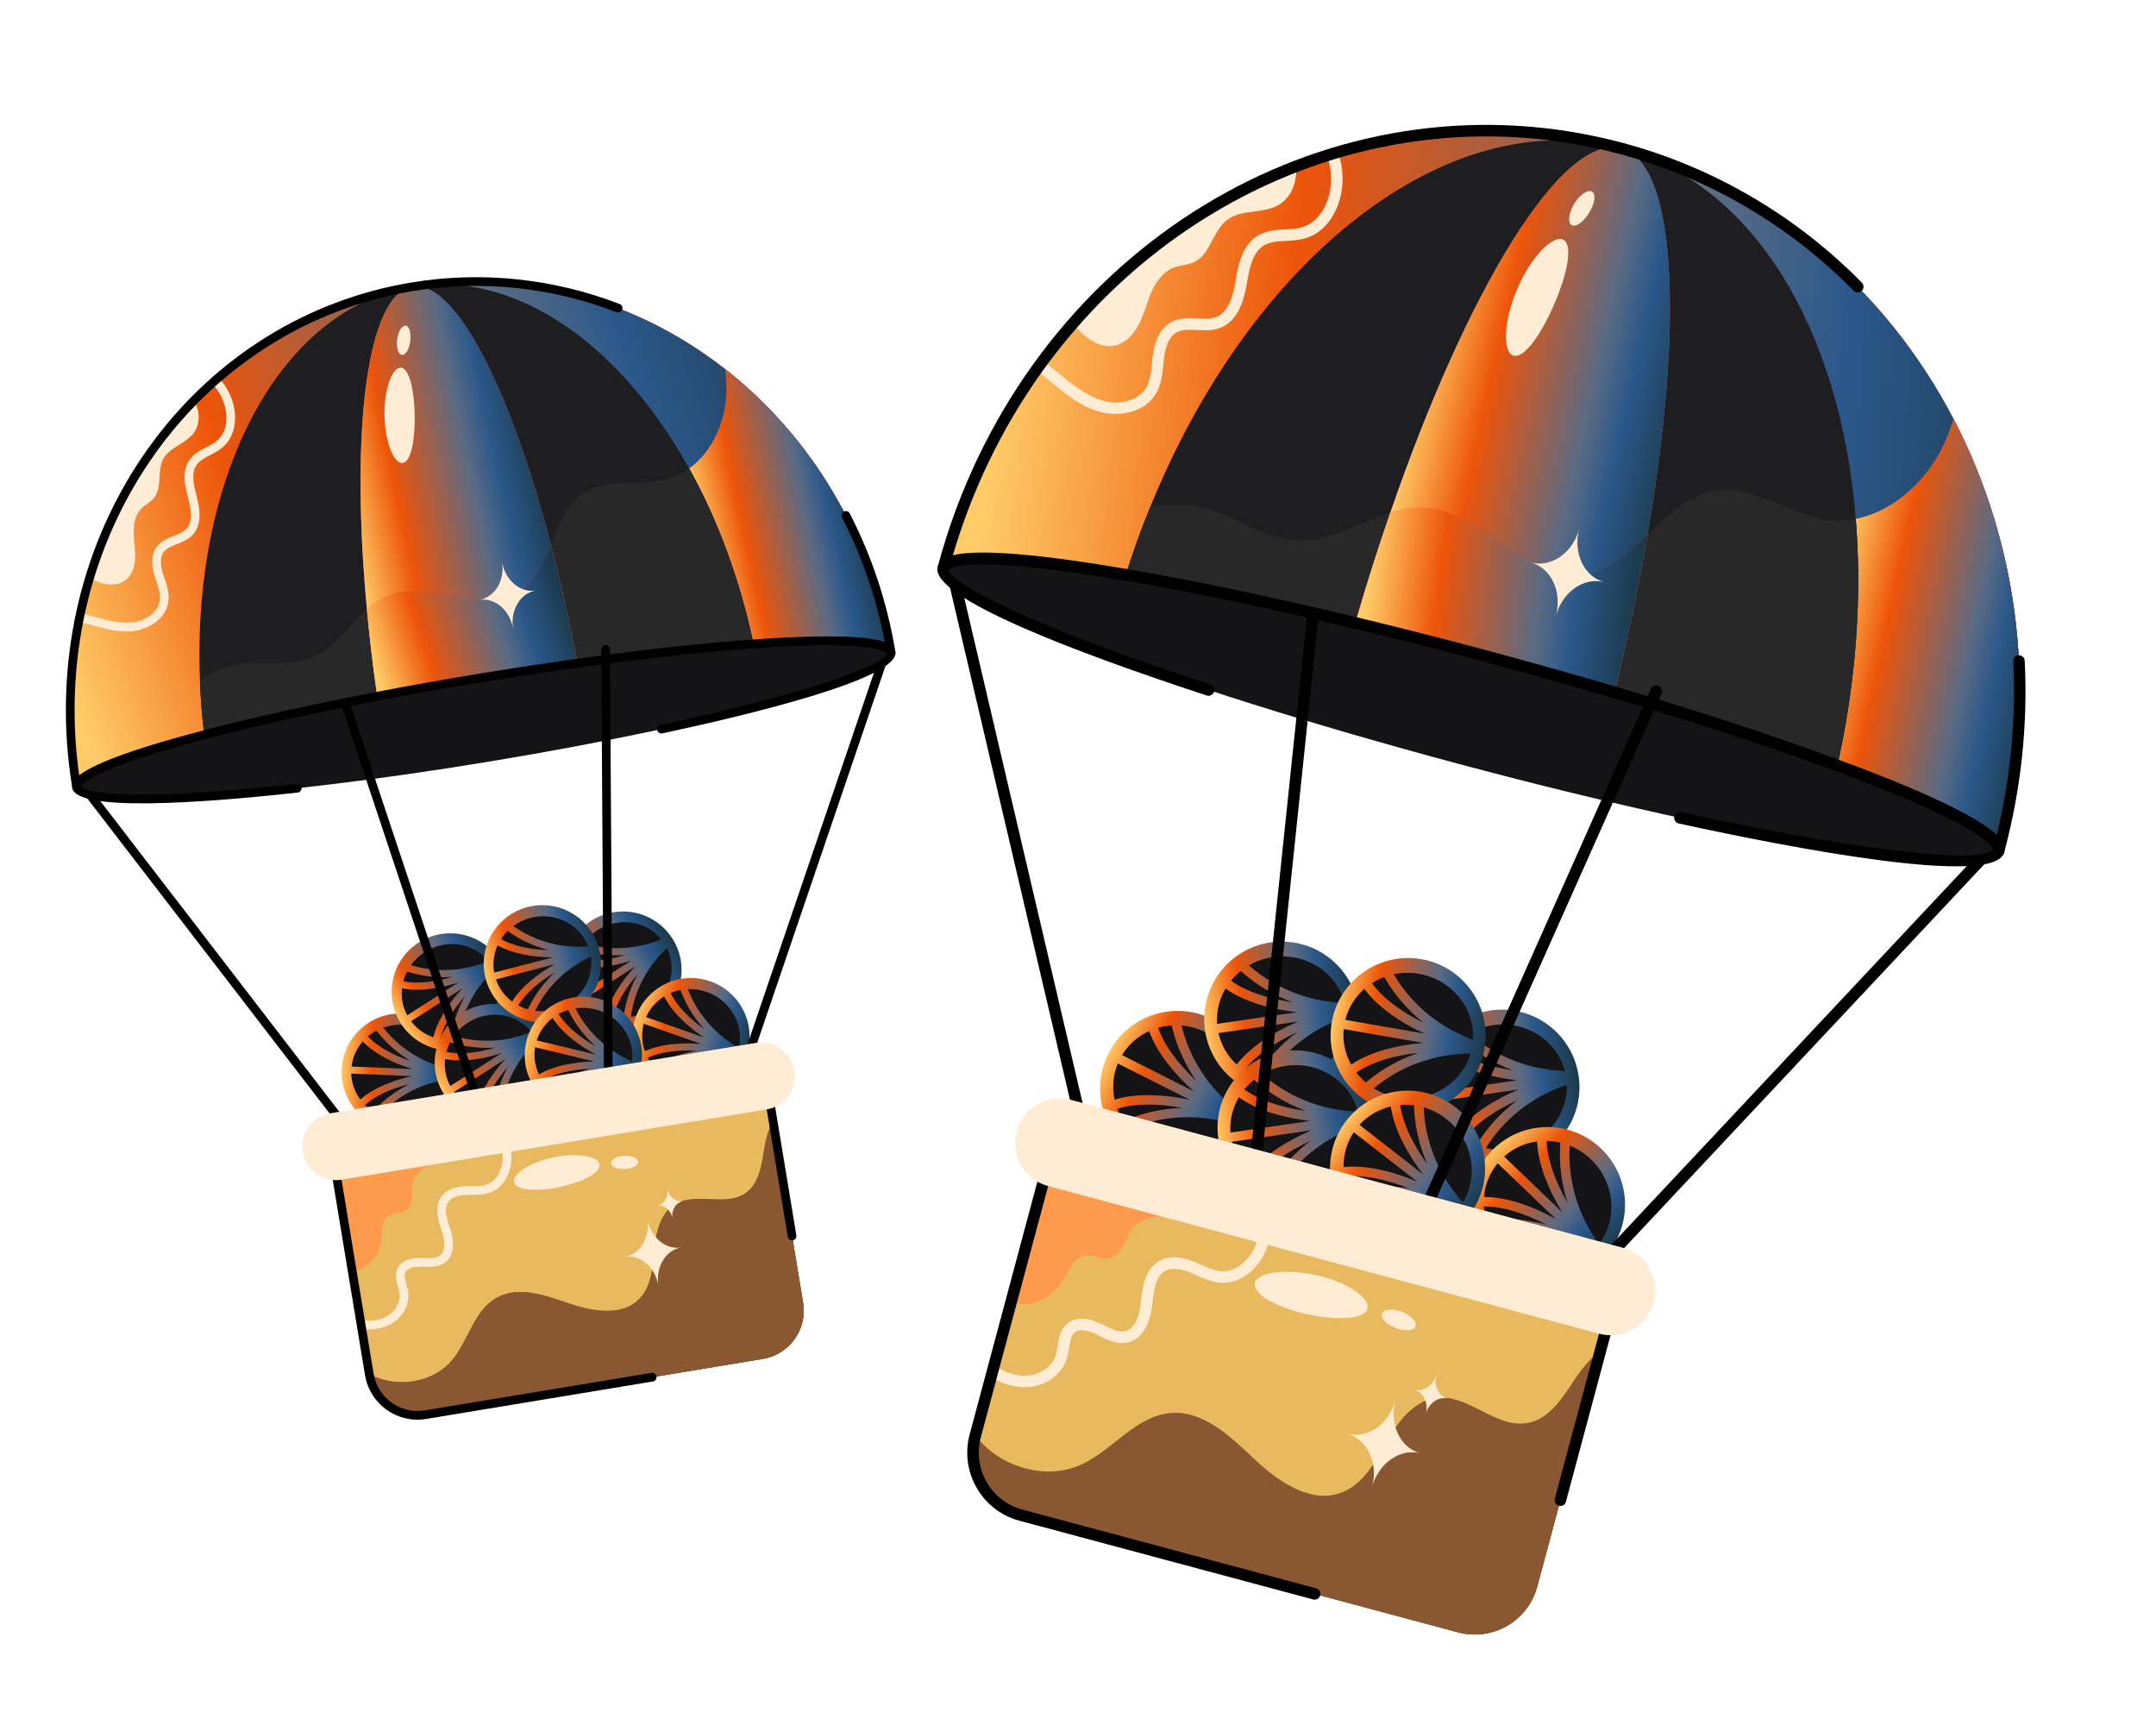 <svg width="175" height="140" viewBox="0 0 175 140" fill="none" xmlns="http://www.w3.org/2000/svg">
<g clip-path="url(#clip0_4246_1679)">
<path d="M101.204 91.168C102.768 88.065 101.522 84.281 98.417 82.717C95.314 81.153 91.53 82.399 89.966 85.503C88.402 88.606 89.648 92.39 92.752 93.955C95.856 95.519 99.64 94.273 101.204 91.168Z" fill="url(#paint0_linear_4246_1679)"/>
<path d="M95.985 89.917C93.956 89.541 92.113 89.553 90.752 89.972L90.693 89.991C90.823 90.337 90.99 90.672 91.193 90.987L91.291 90.945C91.691 90.775 92.104 90.624 92.519 90.494C93.634 90.148 94.809 89.954 95.987 89.916L95.985 89.917Z" fill="#141416"/>
<path d="M90.731 86.313C90.338 87.266 90.266 88.287 90.473 89.251L90.511 89.239C91.351 88.983 92.339 88.862 93.447 88.88C94.418 88.897 95.477 89.026 96.572 89.257L90.731 86.313Z" fill="#141416"/>
<path d="M96.235 84.353C97.049 86.681 98.531 88.696 100.523 90.181C101.402 87.782 100.3 85.014 97.881 83.794C97.243 83.472 96.572 83.289 95.903 83.232C95.996 83.609 96.109 83.986 96.235 84.353Z" fill="#141416"/>
<path d="M94.028 83.474C94.501 84.818 95.586 86.306 97.095 87.715C96.426 86.745 95.883 85.686 95.498 84.583C95.355 84.173 95.231 83.753 95.129 83.329L95.105 83.224C94.729 83.248 94.362 83.314 94.007 83.414L94.027 83.474L94.028 83.474Z" fill="#141416"/>
<path d="M92.772 91.226C92.401 91.341 92.032 91.476 91.673 91.626C92.116 92.129 92.663 92.56 93.301 92.881C95.72 94.101 98.601 93.341 100.009 91.207C97.63 90.488 95.126 90.495 92.772 91.225L92.772 91.226Z" fill="#141416"/>
<path d="M94.752 86.29C94.078 85.411 93.588 84.546 93.294 83.718L93.281 83.68C92.383 84.086 91.607 84.751 91.074 85.634L96.913 88.578C96.076 87.835 95.343 87.061 94.751 86.288L94.752 86.29Z" fill="#141416"/>
<path d="M110.264 81.808C109.764 78.369 106.571 75.986 103.132 76.486C99.694 76.986 97.311 80.179 97.81 83.618C98.31 87.056 101.503 89.439 104.942 88.94C108.381 88.44 110.764 85.247 110.264 81.808Z" fill="url(#paint1_linear_4246_1679)"/>
<path d="M105.273 83.78C103.395 84.636 101.893 85.705 101.021 86.828L100.982 86.879C101.288 87.087 101.617 87.266 101.963 87.407L102.021 87.316C102.25 86.948 102.502 86.588 102.767 86.243C103.482 85.32 104.331 84.487 105.275 83.781L105.273 83.78Z" fill="#141416"/>
<path d="M98.903 83.845C99.13 84.852 99.656 85.729 100.377 86.399L100.401 86.368C100.943 85.676 101.682 85.01 102.6 84.389C103.404 83.846 104.345 83.342 105.376 82.904L98.903 83.845Z" fill="#141416"/>
<path d="M102.286 79.08C104.287 80.519 106.66 81.319 109.144 81.392C108.487 78.922 105.996 77.289 103.315 77.678C102.606 77.78 101.951 78.016 101.372 78.352C101.665 78.607 101.974 78.854 102.288 79.08L102.286 79.08Z" fill="#141416"/>
<path d="M99.974 79.628C101.131 80.457 102.875 81.054 104.919 81.339C103.814 80.929 102.762 80.374 101.815 79.692C101.463 79.439 101.119 79.165 100.794 78.877L100.713 78.805C100.42 79.04 100.156 79.304 99.923 79.591L99.974 79.628Z" fill="#141416"/>
<path d="M103.395 86.696C103.158 87.003 102.931 87.326 102.724 87.654C103.376 87.811 104.071 87.849 104.778 87.747C107.46 87.358 109.382 85.082 109.309 82.525C106.949 83.302 104.903 84.745 103.394 86.695L103.395 86.696Z" fill="#141416"/>
<path d="M102.183 81.519C101.126 81.186 100.228 80.758 99.512 80.249L99.479 80.226C98.977 81.074 98.722 82.064 98.793 83.094L105.265 82.153C104.153 82.025 103.109 81.811 102.18 81.518L102.183 81.519Z" fill="#141416"/>
<path d="M111.346 90.633C110.847 87.195 107.654 84.811 104.215 85.311C100.776 85.811 98.393 89.004 98.893 92.443C99.393 95.882 102.585 98.265 106.024 97.765C109.463 97.265 111.846 94.072 111.346 90.633Z" fill="url(#paint2_linear_4246_1679)"/>
<path d="M106.356 92.606C104.477 93.461 102.976 94.53 102.103 95.654L102.064 95.704C102.371 95.913 102.699 96.091 103.046 96.233L103.103 96.142C103.333 95.774 103.584 95.413 103.85 95.069C104.564 94.145 105.414 93.312 106.357 92.606L106.356 92.606Z" fill="#141416"/>
<path d="M99.986 92.668C100.212 93.675 100.738 94.552 101.46 95.222L101.484 95.191C102.025 94.499 102.764 93.833 103.682 93.212C104.487 92.668 105.428 92.165 106.459 91.727L99.986 92.668Z" fill="#141416"/>
<path d="M103.369 87.905C105.37 89.344 107.742 90.144 110.226 90.218C109.57 87.747 107.079 86.115 104.397 86.504C103.689 86.606 103.034 86.841 102.455 87.178C102.747 87.433 103.056 87.68 103.37 87.906L103.369 87.905Z" fill="#141416"/>
<path d="M101.054 88.452C102.211 89.281 103.955 89.878 106 90.163C104.895 89.753 103.842 89.198 102.896 88.516C102.544 88.262 102.2 87.989 101.874 87.7L101.793 87.629C101.501 87.864 101.236 88.128 101.003 88.415L101.054 88.452Z" fill="#141416"/>
<path d="M104.475 95.521C104.239 95.828 104.011 96.151 103.805 96.478C104.456 96.636 105.152 96.674 105.859 96.571C108.54 96.182 110.462 93.906 110.39 91.35C108.029 92.127 105.984 93.57 104.474 95.519L104.475 95.521Z" fill="#141416"/>
<path d="M103.264 90.343C102.207 90.01 101.309 89.582 100.593 89.073L100.56 89.05C100.058 89.898 99.803 90.889 99.874 91.918L106.346 90.977C105.234 90.849 104.19 90.635 103.261 90.343L103.264 90.343Z" fill="#141416"/>
<path d="M128.136 87.331C127.636 83.892 124.443 81.509 121.004 82.009C117.565 82.508 115.182 85.701 115.682 89.14C116.182 92.579 119.375 94.962 122.814 94.462C126.253 93.962 128.636 90.77 128.136 87.331Z" fill="url(#paint3_linear_4246_1679)"/>
<path d="M123.145 89.304C121.267 90.159 119.765 91.228 118.892 92.352L118.854 92.403C119.16 92.611 119.489 92.79 119.835 92.931L119.892 92.84C120.122 92.472 120.373 92.112 120.639 91.767C121.353 90.844 122.203 90.011 123.147 89.304L123.145 89.304Z" fill="#141416"/>
<path d="M116.773 89.366C117 90.374 117.526 91.25 118.248 91.92L118.271 91.889C118.813 91.197 119.552 90.531 120.47 89.91C121.275 89.367 122.215 88.863 123.246 88.425L116.773 89.366Z" fill="#141416"/>
<path d="M120.158 84.601C122.159 86.04 124.531 86.84 127.015 86.913C126.359 84.443 123.868 82.81 121.187 83.199C120.478 83.302 119.823 83.537 119.244 83.874C119.537 84.129 119.845 84.375 120.159 84.602L120.158 84.601Z" fill="#141416"/>
<path d="M117.844 85.15C119.001 85.978 120.745 86.575 122.789 86.861C121.684 86.451 120.632 85.895 119.685 85.214C119.333 84.96 118.989 84.687 118.664 84.398L118.583 84.326C118.29 84.562 118.026 84.825 117.793 85.113L117.844 85.15Z" fill="#141416"/>
<path d="M121.265 92.219C121.028 92.526 120.801 92.849 120.594 93.177C121.246 93.334 121.942 93.372 122.648 93.269C125.33 92.881 127.252 90.604 127.179 88.049C124.819 88.825 122.773 90.268 121.264 92.218L121.265 92.219Z" fill="#141416"/>
<path d="M120.053 87.04C118.996 86.707 118.099 86.279 117.382 85.77L117.349 85.747C116.847 86.595 116.593 87.585 116.663 88.615L123.135 87.674C122.023 87.546 120.979 87.332 120.05 87.039L120.053 87.04Z" fill="#141416"/>
<path d="M130.154 102.116C132.557 99.606 132.472 95.623 129.961 93.219C127.45 90.816 123.468 90.901 121.064 93.413C118.661 95.922 118.747 99.906 121.258 102.309C123.767 104.712 127.751 104.627 130.154 102.116Z" fill="url(#paint4_linear_4246_1679)"/>
<path d="M125.528 99.396C123.697 98.441 121.931 97.915 120.508 97.918L120.445 97.918C120.47 98.287 120.53 98.656 120.633 99.018L120.741 99.006C121.173 98.961 121.611 98.936 122.047 98.935C123.215 98.931 124.394 99.087 125.531 99.397L125.528 99.396Z" fill="#141416"/>
<path d="M121.559 94.412C120.905 95.21 120.537 96.164 120.453 97.146L120.492 97.145C121.371 97.146 122.352 97.319 123.405 97.662C124.328 97.962 125.304 98.394 126.284 98.936L121.559 94.412Z" fill="#141416"/>
<path d="M127.397 94.147C127.493 96.611 128.323 98.972 129.793 100.974C131.335 98.937 131.091 95.968 129.134 94.094C128.617 93.599 128.029 93.228 127.408 92.977C127.387 93.365 127.383 93.759 127.398 94.146L127.397 94.147Z" fill="#141416"/>
<path d="M125.542 92.662C125.602 94.085 126.204 95.825 127.236 97.614C126.88 96.49 126.67 95.319 126.625 94.153C126.608 93.72 126.613 93.281 126.64 92.845L126.647 92.737C126.281 92.65 125.91 92.606 125.541 92.599L125.542 92.662Z" fill="#141416"/>
<path d="M122.073 99.706C121.685 99.708 121.291 99.727 120.906 99.766C121.183 100.376 121.579 100.948 122.097 101.442C124.053 103.316 127.03 103.431 129.001 101.802C126.936 100.42 124.541 99.694 122.075 99.704L122.073 99.706Z" fill="#141416"/>
<path d="M125.41 95.566C125.022 94.528 124.806 93.556 124.768 92.679L124.766 92.64C123.789 92.767 122.851 93.175 122.083 93.864L126.806 98.388C126.221 97.433 125.748 96.477 125.408 95.566L125.41 95.566Z" fill="#141416"/>
<path d="M88.077 93.41C87.915 93.367 87.782 93.239 87.741 93.064L76.869 46.659C76.81 46.407 76.967 46.155 77.218 46.096C77.471 46.038 77.722 46.194 77.781 46.445L88.653 92.851C88.712 93.103 88.555 93.354 88.304 93.413C88.226 93.431 88.148 93.429 88.077 93.41Z" fill="black"/>
<path d="M128.675 104.289C128.604 104.27 128.536 104.233 128.477 104.178C128.289 104.001 128.279 103.705 128.456 103.516L161.074 68.764C161.251 68.576 161.544 68.563 161.736 68.743C161.924 68.92 161.934 69.216 161.757 69.405L129.139 104.157C129.016 104.287 128.837 104.332 128.675 104.289Z" fill="black"/>
<path d="M162.216 69.076C161.575 71.469 141.877 68.289 118.233 61.953C94.589 55.618 75.925 48.519 76.567 46.127C76.909 44.847 82.589 45.143 91.381 46.644C96.643 47.539 103.011 48.873 110.013 50.556C113.393 51.365 116.942 52.267 120.569 53.239C124.197 54.211 127.707 55.2 131.053 56.194C137.957 58.237 144.141 60.264 149.144 62.122C157.494 65.213 162.56 67.797 162.217 69.076L162.216 69.076Z" fill="#141416"/>
<path d="M136.236 66.827C135.997 66.763 135.846 66.521 135.901 66.275C135.956 66.023 136.205 65.863 136.457 65.918C154.296 69.805 161.447 69.843 161.764 68.954C161.767 68.939 161.81 67.311 148.979 62.559C143.99 60.708 137.744 58.661 130.918 56.64C124.236 54.656 116.624 52.617 109.902 51.009C102.98 49.345 96.548 47.995 91.301 47.104C77.799 44.8 77.022 46.231 77.018 46.246C76.912 46.822 80.584 49.771 98.245 55.556C98.491 55.636 98.624 55.901 98.544 56.147C98.463 56.392 98.177 56.526 97.954 56.446C87.621 53.062 75.445 48.503 76.114 46.005C76.285 45.367 76.739 43.671 91.459 46.183C96.725 47.077 103.179 48.433 110.12 50.101C116.858 51.714 124.486 53.756 131.183 55.745C138.03 57.771 144.295 59.825 149.305 61.682C163.292 66.863 162.838 68.559 162.667 69.197C161.92 71.984 145.8 68.912 136.257 66.833C136.25 66.831 136.243 66.829 136.236 66.827Z" fill="black"/>
<path d="M101.562 97.024C101.343 96.965 101.195 96.755 101.218 96.523L106.235 48.608C106.262 48.351 106.491 48.164 106.749 48.193C106.999 48.216 107.191 48.449 107.164 48.707L102.149 96.622C102.122 96.879 101.891 97.065 101.635 97.037C101.61 97.035 101.585 97.03 101.562 97.024Z" fill="black"/>
<path d="M162.223 69.071C162.565 67.795 157.497 65.209 149.143 62.118C144.14 60.26 137.956 58.228 131.051 56.185C127.701 55.196 124.194 54.205 120.568 53.234C116.943 52.262 113.399 51.364 110.014 50.548C103.013 48.866 96.642 47.533 91.38 46.641C82.588 45.137 76.907 44.841 76.564 46.119C76.987 44.541 77.474 43.017 78.031 41.514C80.18 35.761 83.283 30.64 87.12 26.295C92.124 20.584 98.346 16.209 105.19 13.561C113.433 10.358 122.602 9.638 131.604 12.05C143.617 15.269 153.075 23.446 158.573 34.011C163.906 44.235 165.538 56.696 162.223 69.07L162.223 69.071Z" fill="#FE515E"/>
<path d="M162.223 69.071C162.565 67.795 157.497 65.209 149.143 62.118C144.14 60.26 137.956 58.228 131.051 56.185C127.701 55.196 124.194 54.205 120.568 53.234C116.943 52.262 113.399 51.364 110.014 50.548C103.013 48.866 96.642 47.533 91.38 46.641C82.588 45.137 76.907 44.841 76.564 46.119C76.987 44.541 77.474 43.017 78.031 41.514C80.18 35.761 83.283 30.64 87.12 26.295C92.124 20.584 98.346 16.209 105.19 13.561C113.433 10.358 122.602 9.638 131.604 12.05C143.617 15.269 153.075 23.446 158.573 34.011C163.906 44.235 165.538 56.696 162.223 69.07L162.223 69.071Z" fill="url(#paint5_linear_4246_1679)"/>
<path d="M103.677 16.695C102.404 17.348 100.73 16.99 99.598 17.849C98.43 18.737 98.259 20.628 96.953 21.261C96.419 21.517 95.814 21.511 95.265 21.725C94.403 22.05 93.82 22.875 93.448 23.731C93.08 24.576 92.874 25.489 92.446 26.316C92.033 27.135 91.324 27.901 90.418 28.058C89.401 28.237 88.409 27.649 87.678 26.91C87.485 26.716 87.295 26.51 87.12 26.295C92.124 20.584 98.346 16.208 105.19 13.561C105.324 14.798 104.779 16.11 103.679 16.695L103.677 16.695Z" fill="#FFECD4"/>
<path d="M89.314 33.439C87.768 33.025 86.513 31.993 85.404 31.082C85.148 30.864 84.892 30.655 84.636 30.444L84.112 30.012C83.914 29.846 83.887 29.551 84.053 29.352C84.219 29.153 84.515 29.129 84.712 29.293L85.231 29.721C85.491 29.934 85.751 30.148 86.006 30.364C87.044 31.217 88.205 32.152 89.601 32.546C90.766 32.858 92.356 32.594 93.012 31.489C93.362 30.908 93.431 30.194 93.502 29.438L93.554 28.93C93.732 27.55 94.233 26.619 95.043 26.162C95.735 25.776 96.482 25.814 97.207 25.848C97.766 25.876 98.294 25.902 98.736 25.727C99.762 25.308 100.111 23.881 100.285 22.843C100.491 21.607 100.771 19.914 102.117 19.114C102.814 18.698 103.589 18.656 104.337 18.615C104.817 18.59 105.271 18.564 105.685 18.444C107.325 17.96 108.11 16.006 108.037 14.326C108.022 13.775 107.922 13.238 107.736 12.676C107.706 12.588 107.704 12.495 107.728 12.406C107.795 12.157 108.053 12.003 108.302 12.07C108.487 12.12 108.619 12.27 108.645 12.446C108.847 13.073 108.954 13.677 108.972 14.292C109.06 16.329 108.051 18.722 105.948 19.342C105.429 19.492 104.9 19.522 104.388 19.549C103.723 19.585 103.095 19.62 102.596 19.917C101.699 20.451 101.428 21.678 101.207 22.997C100.997 24.255 100.547 25.997 99.086 26.594C98.452 26.846 97.796 26.814 97.161 26.783C96.542 26.751 95.958 26.723 95.502 26.977C94.965 27.281 94.621 27.976 94.483 29.042L94.433 29.527C94.354 30.354 94.272 31.208 93.813 31.968C92.905 33.497 90.864 33.834 89.316 33.438L89.314 33.439Z" fill="#FFECD4"/>
<path d="M162.223 69.072C162.565 67.795 157.498 65.21 149.143 62.118C150.685 55.158 151.139 48.357 150.629 42.112C153.723 41.507 156.439 38.981 157.796 36.038C158.105 35.371 158.36 34.704 158.572 34.013C163.904 44.237 165.537 56.697 162.221 69.071L162.223 69.072Z" fill="#F83B4D"/>
<path d="M162.223 69.072C162.565 67.795 157.498 65.21 149.143 62.118C150.685 55.158 151.139 48.357 150.629 42.112C153.723 41.507 156.439 38.981 157.796 36.038C158.105 35.371 158.36 34.704 158.572 34.013C163.904 44.237 165.537 56.697 162.221 69.071L162.223 69.072Z" fill="url(#paint6_linear_4246_1679)"/>
<path d="M149.142 62.118C144.139 60.261 137.955 58.229 131.051 56.185C127.7 55.197 124.194 54.206 120.568 53.234C116.942 52.263 113.398 51.365 110.014 50.548C103.013 48.866 96.641 47.534 91.379 46.641C91.977 44.747 92.64 42.898 93.376 41.119C101.579 20.911 117.54 8.282 131.603 12.051C142.46 14.96 149.401 26.892 150.63 42.112C151.138 48.357 150.686 55.158 149.144 62.119L149.142 62.118Z" fill="#1E1E20"/>
<path d="M149.143 62.118C144.14 60.261 137.956 58.229 131.052 56.185C132.144 51.725 133.039 47.42 133.739 43.358C135.429 41.771 137.095 40.136 139.297 39.824C142.425 39.383 145.233 41.814 148.371 42.203C149.131 42.304 149.892 42.263 150.629 42.112C151.137 48.357 150.685 55.158 149.143 62.118Z" fill="#282828"/>
<path d="M112.843 41.622C111.86 44.471 110.908 47.444 110.013 50.548C103.012 48.866 96.64 47.534 91.378 46.641C91.976 44.747 92.639 42.897 93.375 41.119C94.788 40.904 96.218 40.873 97.613 41.208C100.244 41.849 102.543 43.73 105.233 43.857C107.885 43.987 110.313 42.39 112.845 41.622L112.843 41.622Z" fill="#282828"/>
<path d="M131.051 56.187C127.7 55.198 124.194 54.207 120.568 53.236C116.943 52.264 113.399 51.366 110.014 50.55C110.91 47.445 111.863 44.471 112.845 41.623C119.163 23.297 126.831 10.772 131.604 12.051C136.062 13.245 136.686 26.146 133.74 43.359C133.04 47.42 132.143 51.727 131.053 56.187L131.051 56.187Z" fill="#FE515E"/>
<path d="M131.051 56.187C127.7 55.198 124.194 54.207 120.568 53.236C116.943 52.264 113.399 51.366 110.014 50.55C110.91 47.445 111.863 44.471 112.845 41.623C119.163 23.297 126.831 10.772 131.604 12.051C136.062 13.245 136.686 26.146 133.74 43.359C133.04 47.42 132.143 51.727 131.053 56.187L131.051 56.187Z" fill="url(#paint7_linear_4246_1679)"/>
<path d="M131.051 56.187C127.701 55.198 124.194 54.207 120.568 53.236C116.943 52.264 113.399 51.366 110.014 50.55C110.911 47.444 111.863 44.471 112.845 41.623C113.776 41.331 114.727 41.159 115.69 41.223C120.403 41.518 123.811 47.209 128.5 46.58C130.577 46.298 132.166 44.851 133.74 43.361C133.039 47.421 132.143 51.728 131.053 56.188L131.051 56.187Z" fill="#F83B4D"/>
<path d="M131.051 56.187C127.701 55.198 124.194 54.207 120.568 53.236C116.943 52.264 113.399 51.366 110.014 50.55C110.911 47.444 111.863 44.471 112.845 41.623C113.776 41.331 114.727 41.159 115.69 41.223C120.403 41.518 123.811 47.209 128.5 46.58C130.577 46.298 132.166 44.851 133.74 43.361C133.039 47.421 132.143 51.728 131.053 56.188L131.051 56.187Z" fill="url(#paint8_linear_4246_1679)"/>
<path d="M162.102 69.524C161.853 69.457 161.704 69.2 161.771 68.951C161.775 68.935 161.817 67.306 148.982 62.558C143.97 60.698 137.725 58.65 130.921 56.635C123.918 54.569 116.951 52.704 109.905 51.004C103.007 49.346 96.573 47.997 91.302 47.103C77.8 44.794 77.021 46.225 77.017 46.241C76.95 46.49 76.693 46.639 76.444 46.572C76.195 46.505 76.046 46.248 76.113 45.999L76.115 45.99C76.542 44.398 77.025 42.881 77.593 41.352C86.147 18.414 109.419 5.622 131.725 11.599C139.052 13.562 145.76 17.486 151.125 22.942C151.306 23.126 151.304 23.422 151.12 23.604C150.936 23.784 150.639 23.783 150.458 23.599C145.209 18.259 138.648 14.423 131.483 12.503C109.646 6.651 86.853 19.195 78.469 41.679C78.052 42.801 77.681 43.917 77.347 45.063C78.927 44.677 82.622 44.669 91.458 46.181C96.75 47.08 103.203 48.433 110.124 50.095C117.187 51.801 124.166 53.671 131.184 55.739C138.009 57.759 144.275 59.815 149.306 61.681C157.703 64.787 160.898 66.641 162.073 67.765C163.198 63.12 163.648 58.385 163.409 53.674C163.397 53.416 163.595 53.196 163.853 53.184C164.109 53.172 164.331 53.37 164.343 53.628C164.607 58.835 164.047 64.071 162.676 69.187L162.674 69.196C162.607 69.445 162.35 69.594 162.101 69.527L162.102 69.524Z" fill="black"/>
<path d="M130.221 47.247C129.397 47.027 128.541 47.222 127.836 47.72C127.121 48.218 126.551 49.005 126.29 49.978C126.812 48.032 125.907 46.092 124.262 45.651C125.085 45.871 125.932 45.673 126.644 45.188C127.35 44.688 127.92 43.901 128.181 42.927C127.92 43.901 128.02 44.868 128.39 45.656C128.755 46.43 129.399 47.027 130.222 47.248L130.221 47.247Z" fill="#FFECD4"/>
<path d="M126.901 19.461C127.688 19.906 127.227 22.198 126.146 24.712C125.054 27.219 123.698 29.124 122.835 28.855C121.985 28.593 121.997 26.107 123.165 23.421C124.324 20.731 126.127 19.021 126.901 19.461Z" fill="#FFECD4"/>
<path d="M129.237 15.562C129.566 15.78 129.44 16.538 128.989 17.275C128.536 18.011 127.911 18.46 127.572 18.267C127.232 18.072 127.316 17.289 127.783 16.532C128.247 15.772 128.914 15.348 129.236 15.562L129.237 15.562Z" fill="#FFECD4"/>
<path d="M120.494 85.127C121.091 81.704 118.802 78.443 115.378 77.846C111.953 77.249 108.694 79.538 108.097 82.963C107.5 86.386 109.789 89.646 113.213 90.244C116.636 90.841 119.897 88.552 120.494 85.127Z" fill="url(#paint9_linear_4246_1679)"/>
<path d="M115.138 85.444C113.085 85.672 111.325 86.219 110.146 87.013L110.094 87.049C110.32 87.343 110.577 87.615 110.861 87.858L110.944 87.789C111.278 87.51 111.628 87.246 111.989 87.003C112.956 86.348 114.023 85.822 115.139 85.445L115.138 85.444Z" fill="#141416"/>
<path d="M109.066 83.517C108.967 84.545 109.192 85.54 109.67 86.403L109.703 86.38C110.433 85.892 111.343 85.489 112.409 85.187C113.344 84.922 114.394 84.737 115.51 84.642L109.066 83.517Z" fill="#141416"/>
<path d="M113.768 80.046C115.221 82.038 117.224 83.539 119.561 84.382C119.708 81.83 117.851 79.502 115.182 79.035C114.478 78.912 113.782 78.932 113.125 79.07C113.323 79.404 113.539 79.734 113.768 80.046Z" fill="#141416"/>
<path d="M111.399 79.846C112.24 80.994 113.711 82.105 115.563 83.015C114.641 82.281 113.815 81.425 113.127 80.482C112.871 80.132 112.631 79.765 112.412 79.388L112.357 79.295C112.006 79.427 111.672 79.596 111.361 79.795L111.397 79.845L111.399 79.846Z" fill="#141416"/>
<path d="M112.443 87.627C112.122 87.844 111.806 88.081 111.507 88.327C112.076 88.68 112.725 88.933 113.43 89.056C116.099 89.523 118.634 87.96 119.363 85.509C116.877 85.511 114.483 86.243 112.442 87.625L112.443 87.627Z" fill="#141416"/>
<path d="M112.908 82.33C112.008 81.684 111.288 80.998 110.767 80.29L110.744 80.258C110.003 80.908 109.452 81.769 109.196 82.769L115.639 83.894C114.623 83.427 113.696 82.897 112.906 82.33L112.908 82.33Z" fill="#141416"/>
<path d="M119.218 98.675C121.352 95.933 120.859 91.979 118.115 89.844C115.372 87.71 111.418 88.203 109.284 90.947C107.149 93.689 107.642 97.644 110.386 99.778C113.129 101.912 117.083 101.419 119.218 98.675Z" fill="url(#paint10_linear_4246_1679)"/>
<path d="M114.339 96.442C112.421 95.68 110.61 95.338 109.195 95.486L109.132 95.492C109.194 95.857 109.292 96.218 109.431 96.567L109.537 96.546C109.962 96.457 110.396 96.387 110.829 96.341C111.99 96.216 113.18 96.252 114.342 96.443L114.339 96.442Z" fill="#141416"/>
<path d="M109.88 91.892C109.311 92.753 109.043 93.738 109.06 94.724L109.099 94.72C109.974 94.631 110.965 94.703 112.049 94.936C112.999 95.14 114.013 95.47 115.043 95.91L109.88 91.893L109.88 91.892Z" fill="#141416"/>
<path d="M115.661 91.032C116.01 93.473 117.075 95.737 118.744 97.579C120.07 95.394 119.524 92.466 117.384 90.803C116.819 90.364 116.197 90.054 115.553 89.869C115.571 90.256 115.608 90.649 115.663 91.032L115.661 91.032Z" fill="#141416"/>
<path d="M113.663 89.744C113.867 91.152 114.645 92.823 115.854 94.496C115.385 93.415 115.057 92.272 114.892 91.116C114.83 90.687 114.79 90.25 114.772 89.814L114.768 89.707C114.395 89.659 114.022 89.651 113.653 89.681L113.662 89.743L113.663 89.744Z" fill="#141416"/>
<path d="M110.934 97.106C110.548 97.148 110.159 97.208 109.778 97.287C110.116 97.865 110.57 98.394 111.135 98.833C113.273 100.496 116.246 100.307 118.039 98.483C115.844 97.319 113.387 96.843 110.935 97.105L110.934 97.106Z" fill="#141416"/>
<path d="M113.83 92.647C113.338 91.654 113.024 90.71 112.896 89.841L112.891 89.802C111.932 90.028 111.042 90.53 110.347 91.293L115.509 95.31C114.831 94.419 114.261 93.518 113.83 92.645L113.83 92.647Z" fill="#141416"/>
<path d="M114.701 100.543C114.677 100.537 114.653 100.529 114.631 100.518C114.395 100.413 114.288 100.136 114.393 99.902L134.007 55.898C134.113 55.661 134.397 55.557 134.624 55.66C134.86 55.766 134.966 56.043 134.862 56.277L115.249 100.281C115.154 100.494 114.919 100.602 114.701 100.543Z" fill="black"/>
<path d="M131.311 104.375L124.777 128.762C124.028 131.557 121.153 133.228 118.345 132.476L82.859 122.968C80.064 122.219 78.408 119.334 79.157 116.539L85.692 92.151L131.31 104.375L131.311 104.375Z" fill="#141416"/>
<path d="M131.311 104.375L124.777 128.762C124.028 131.557 121.153 133.228 118.345 132.476L82.859 122.968C80.064 122.219 78.408 119.334 79.157 116.539L85.692 92.151L131.31 104.375L131.311 104.375Z" fill="#FFCB67" fill-opacity="0.9"/>
<path d="M96.314 98.202C94.972 98.874 93.12 98.456 92.082 99.534C91.688 99.945 91.5 100.501 91.238 100.999C90.985 101.512 90.595 102.001 90.036 102.111C89.392 102.248 88.736 101.802 88.09 101.899C87.083 102.043 86.706 103.259 86.153 104.118C85.447 105.208 84.168 105.885 82.886 105.851C82.605 105.839 82.318 105.802 82.053 105.731L85.692 92.15L97.982 95.444C97.897 96.583 97.331 97.684 96.314 98.2L96.314 98.202Z" fill="#FE9A4C"/>
<path d="M81.958 112.421C81.411 112.275 80.86 112.032 80.318 111.698C80.098 111.562 80.03 111.274 80.166 111.054C80.301 110.834 80.59 110.764 80.809 110.901C81.707 111.456 82.614 111.711 83.433 111.639C84.492 111.54 85.427 110.858 85.702 109.982C85.778 109.74 85.816 109.482 85.856 109.223C85.951 108.598 86.06 107.89 86.634 107.414C87.303 106.876 88.286 106.896 89.414 107.461L89.649 107.577C90.257 107.877 90.832 108.162 91.356 108.033C92.202 107.811 92.503 106.635 92.605 105.689C92.724 104.563 92.888 103.02 94.094 102.337C94.841 101.916 95.779 101.941 96.951 102.411C97.128 102.485 97.296 102.562 97.466 102.638C98.052 102.9 98.606 103.152 99.179 103.172C100.482 103.228 101.568 102.071 101.97 100.898C102.383 99.654 102.296 98.341 102.139 96.754C102.137 96.747 102.137 96.743 102.135 96.737C102.087 96.537 102.176 96.322 102.367 96.218C102.594 96.093 102.877 96.179 103.001 96.404C103.026 96.45 103.045 96.514 103.056 96.572C103.061 96.594 103.065 96.615 103.067 96.636C103.202 97.981 103.369 99.653 102.857 101.196C102.359 102.654 100.985 104.185 99.142 104.107C98.39 104.076 97.728 103.78 97.085 103.49C96.923 103.417 96.762 103.344 96.6 103.278C95.71 102.922 95.04 102.88 94.556 103.152C93.829 103.564 93.665 104.59 93.539 105.789C93.295 108.035 92.344 108.743 91.59 108.94C90.73 109.155 89.937 108.763 89.237 108.418L89.003 108.303C88.633 108.115 87.734 107.735 87.228 108.14C86.933 108.386 86.865 108.839 86.783 109.366C86.736 109.67 86.687 109.979 86.597 110.264C86.206 111.509 84.97 112.436 83.519 112.571C83.015 112.615 82.49 112.564 81.961 112.422L81.958 112.421Z" fill="#FFECD4"/>
<path d="M129.891 109.677L124.777 128.763C124.028 131.558 121.153 133.229 118.345 132.476L82.859 122.968C80.064 122.219 78.408 119.334 79.157 116.539L79.164 116.514C81.112 119.076 84.932 120.242 87.882 118.824C90.371 117.631 92.213 114.947 94.981 114.696C97.657 114.444 99.869 116.599 101.829 118.442C103.785 120.297 106.472 122.128 108.964 121.116C110.697 120.431 111.648 118.619 112.573 116.995C113.496 115.382 114.768 113.67 116.62 113.456C119.191 113.164 121.426 115.957 123.975 115.505C125.735 115.202 126.829 113.48 127.81 111.987C128.372 111.143 129.061 110.256 129.888 109.676L129.891 109.677Z" fill="#141416"/>
<path d="M129.891 109.677L124.777 128.763C124.028 131.558 121.153 133.229 118.345 132.476L82.859 122.968C80.064 122.219 78.408 119.334 79.157 116.539L79.164 116.514C81.112 119.076 84.932 120.242 87.882 118.824C90.371 117.631 92.213 114.947 94.981 114.696C97.657 114.444 99.869 116.599 101.829 118.442C103.785 120.297 106.472 122.128 108.964 121.116C110.697 120.431 111.648 118.619 112.573 116.995C113.496 115.382 114.768 113.67 116.62 113.456C119.191 113.164 121.426 115.957 123.975 115.505C125.735 115.202 126.829 113.48 127.81 111.987C128.372 111.143 129.061 110.256 129.888 109.676L129.891 109.677Z" fill="#FE9A4C" fill-opacity="0.5"/>
<path d="M106.588 129.81L82.738 123.42C79.699 122.605 77.89 119.464 78.706 116.418L85.24 92.031C85.307 91.782 85.564 91.633 85.813 91.7L131.431 103.924C131.681 103.99 131.829 104.247 131.762 104.496L127.105 121.877C127.038 122.126 126.781 122.275 126.532 122.208C126.283 122.141 126.135 121.884 126.202 121.635L130.738 104.706L86.023 92.725L79.609 116.66C78.927 119.209 80.439 121.835 82.981 122.516L106.83 128.907C107.079 128.974 107.228 129.23 107.161 129.48C107.094 129.729 106.837 129.877 106.588 129.81Z" fill="black"/>
<path d="M129.789 108.242L85.076 96.261C83.145 95.744 81.999 93.76 82.517 91.829C83.034 89.898 85.019 88.752 86.95 89.269L131.663 101.25C133.594 101.768 134.739 103.752 134.222 105.683C133.705 107.614 131.72 108.76 129.789 108.242Z" fill="#FFECD4"/>
<path d="M115.302 117.957C114.478 117.736 113.622 117.931 112.917 118.429C112.202 118.927 111.632 119.714 111.371 120.688C111.893 118.741 110.988 116.801 109.343 116.36C110.166 116.58 111.013 116.382 111.726 115.897C112.431 115.397 113.001 114.61 113.262 113.636C113.001 114.61 113.101 115.577 113.471 116.365C113.836 117.139 114.48 117.736 115.303 117.957L115.302 117.957Z" fill="#FFECD4"/>
<path d="M117.51 113.513C117.137 113.413 116.748 113.501 116.426 113.729C116.102 113.954 115.843 114.313 115.725 114.754C115.962 113.87 115.551 112.988 114.804 112.788C115.177 112.888 115.563 112.799 115.886 112.578C116.206 112.352 116.466 111.993 116.584 111.552C116.466 111.995 116.511 112.433 116.679 112.791C116.844 113.143 117.137 113.413 117.511 113.514L117.51 113.513Z" fill="#FFECD4"/>
<path d="M110.982 106.235C110.7 107.088 108.57 107.182 106.1 106.655C103.622 106.12 101.682 105.04 101.852 104.151C102.019 103.278 104.211 102.925 106.794 103.481C109.387 104.034 111.266 105.384 110.984 106.234L110.982 106.235Z" fill="#FFECD4"/>
<path d="M114.877 107.679C114.712 108.039 114.008 108.061 113.278 107.781C112.55 107.497 112.048 106.992 112.172 106.623C112.297 106.25 113.026 106.163 113.793 106.462C114.56 106.757 115.037 107.328 114.875 107.678L114.877 107.679Z" fill="#FFECD4"/>
</g>
<g clip-path="url(#clip1_4246_1679)">
<path d="M37.233 87.207C37.342 84.584 35.303 82.368 32.679 82.26C30.055 82.152 27.84 84.191 27.732 86.815C27.624 89.439 29.662 91.654 32.287 91.762C34.91 91.87 37.126 89.832 37.233 87.207Z" fill="url(#paint11_linear_4246_1679)"/>
<path d="M33.251 87.976C31.737 88.35 30.472 88.933 29.667 89.647L29.632 89.678C29.83 89.875 30.049 90.054 30.287 90.207L30.342 90.147C30.564 89.906 30.8 89.673 31.046 89.454C31.705 88.868 32.453 88.368 33.252 87.975L33.251 87.976Z" fill="#141416"/>
<path d="M28.51 87.134C28.537 87.913 28.806 88.638 29.25 89.236L29.272 89.216C29.77 88.778 30.413 88.386 31.18 88.054C31.854 87.762 32.623 87.521 33.449 87.338L28.51 87.134Z" fill="#141416"/>
<path d="M31.688 84.068C32.974 85.416 34.623 86.34 36.457 86.741C36.313 84.815 34.691 83.254 32.646 83.17C32.106 83.147 31.587 83.23 31.109 83.4C31.291 83.631 31.486 83.855 31.688 84.068Z" fill="#141416"/>
<path d="M29.895 84.151C30.64 84.928 31.851 85.614 33.329 86.113C32.566 85.654 31.862 85.095 31.252 84.456C31.026 84.219 30.81 83.968 30.608 83.708L30.558 83.643C30.307 83.777 30.075 83.937 29.862 84.117L29.894 84.152L29.895 84.151Z" fill="#141416"/>
<path d="M31.449 89.879C31.229 90.074 31.017 90.282 30.817 90.498C31.279 90.706 31.79 90.831 32.33 90.853C34.375 90.938 36.12 89.516 36.423 87.608C34.562 87.855 32.841 88.641 31.449 89.878L31.449 89.879Z" fill="#141416"/>
<path d="M31.271 85.864C30.532 85.469 29.925 85.027 29.465 84.548L29.444 84.526C28.953 85.086 28.626 85.786 28.534 86.56L33.472 86.764C32.663 86.514 31.918 86.21 31.27 85.863L31.271 85.864Z" fill="#141416"/>
<path d="M40.549 77.936C39.132 75.726 36.191 75.082 33.98 76.499C31.77 77.916 31.126 80.857 32.543 83.068C33.96 85.278 36.901 85.922 39.111 84.505C41.322 83.088 41.966 80.147 40.549 77.936Z" fill="url(#paint12_linear_4246_1679)"/>
<path d="M37.73 80.851C36.704 82.026 36.004 83.23 35.754 84.276L35.743 84.323C36.019 84.37 36.301 84.391 36.583 84.38L36.594 84.3C36.638 83.975 36.698 83.648 36.773 83.328C36.977 82.47 37.302 81.631 37.731 80.851L37.73 80.851Z" fill="#141416"/>
<path d="M33.365 82.883C33.835 83.506 34.471 83.945 35.176 84.181L35.183 84.152C35.34 83.507 35.641 82.818 36.078 82.104C36.463 81.479 36.953 80.839 37.526 80.216L33.365 82.883Z" fill="#141416"/>
<path d="M34.207 78.549C36.033 78.915 37.915 78.725 39.648 78.001C38.425 76.505 36.202 76.159 34.478 77.263C34.022 77.555 33.645 77.921 33.351 78.333C33.632 78.418 33.921 78.491 34.208 78.549L34.207 78.549Z" fill="#141416"/>
<path d="M32.785 79.648C33.84 79.857 35.226 79.724 36.723 79.282C35.834 79.345 34.937 79.291 34.072 79.117C33.751 79.053 33.429 78.972 33.115 78.875L33.037 78.851C32.909 79.104 32.809 79.368 32.738 79.638L32.785 79.648Z" fill="#141416"/>
<path d="M37.345 83.444C37.278 83.729 37.223 84.023 37.183 84.312C37.68 84.217 38.171 84.026 38.625 83.735C40.349 82.631 40.962 80.465 40.114 78.728C38.732 79.999 37.775 81.631 37.344 83.443L37.345 83.444Z" fill="#141416"/>
<path d="M34.895 80.259C34.064 80.36 33.313 80.345 32.661 80.218L32.631 80.213C32.55 80.953 32.684 81.714 33.054 82.401L37.214 79.734C36.409 79.993 35.624 80.171 34.893 80.259L34.895 80.259Z" fill="#141416"/>
<path d="M44.044 83.674C42.627 81.464 39.687 80.82 37.476 82.237C35.265 83.654 34.621 86.595 36.038 88.806C37.455 91.016 40.396 91.66 42.607 90.243C44.818 88.826 45.461 85.885 44.044 83.674Z" fill="url(#paint13_linear_4246_1679)"/>
<path d="M41.225 86.589C40.199 87.764 39.499 88.968 39.249 90.014L39.239 90.061C39.514 90.109 39.796 90.129 40.079 90.118L40.09 90.038C40.133 89.713 40.194 89.386 40.269 89.066C40.472 88.208 40.797 87.369 41.226 86.589L41.225 86.589Z" fill="#141416"/>
<path d="M36.86 88.62C37.331 89.242 37.966 89.681 38.672 89.917L38.678 89.888C38.835 89.243 39.136 88.554 39.574 87.841C39.958 87.216 40.449 86.575 41.022 85.952L36.86 88.62Z" fill="#141416"/>
<path d="M37.703 84.286C39.529 84.652 41.411 84.462 43.143 83.738C41.921 82.243 39.697 81.896 37.973 83C37.517 83.292 37.14 83.658 36.847 84.071C37.127 84.155 37.417 84.228 37.704 84.286L37.703 84.286Z" fill="#141416"/>
<path d="M36.282 85.384C37.337 85.594 38.724 85.46 40.22 85.019C39.331 85.081 38.434 85.027 37.569 84.854C37.248 84.789 36.926 84.708 36.612 84.611L36.534 84.587C36.406 84.84 36.306 85.104 36.236 85.375L36.282 85.384Z" fill="#141416"/>
<path d="M40.841 89.182C40.774 89.467 40.718 89.76 40.678 90.05C41.175 89.955 41.666 89.764 42.121 89.473C43.845 88.369 44.457 86.203 43.61 84.466C42.227 85.737 41.27 87.369 40.84 89.181L40.841 89.182Z" fill="#141416"/>
<path d="M38.392 85.997C37.561 86.097 36.81 86.083 36.158 85.956L36.128 85.951C36.047 86.691 36.181 87.452 36.551 88.138L40.711 85.471C39.906 85.73 39.121 85.909 38.39 85.997L38.392 85.997Z" fill="#141416"/>
<path d="M54.569 76.164C53.151 73.953 50.211 73.309 48 74.726C45.789 76.143 45.145 79.084 46.562 81.295C47.98 83.505 50.92 84.149 53.131 82.732C55.342 81.315 55.986 78.374 54.569 76.164Z" fill="url(#paint14_linear_4246_1679)"/>
<path d="M51.751 79.077C50.725 80.252 50.025 81.457 49.775 82.502L49.764 82.549C50.04 82.597 50.322 82.617 50.605 82.606L50.616 82.526C50.659 82.201 50.719 81.874 50.795 81.555C50.998 80.696 51.323 79.858 51.752 79.077L51.751 79.077Z" fill="#141416"/>
<path d="M47.385 81.109C47.855 81.731 48.49 82.17 49.196 82.406L49.203 82.377C49.359 81.732 49.66 81.043 50.098 80.33C50.483 79.704 50.973 79.064 51.546 78.441L47.385 81.109Z" fill="#141416"/>
<path d="M48.227 76.774C50.053 77.14 51.935 76.95 53.667 76.226C52.445 74.731 50.221 74.384 48.497 75.489C48.042 75.78 47.664 76.146 47.371 76.559C47.652 76.643 47.941 76.716 48.228 76.774L48.227 76.774Z" fill="#141416"/>
<path d="M46.806 77.873C47.861 78.082 49.248 77.949 50.744 77.508C49.855 77.57 48.958 77.516 48.094 77.343C47.772 77.278 47.45 77.197 47.136 77.1L47.058 77.076C46.93 77.329 46.831 77.593 46.76 77.864L46.806 77.873Z" fill="#141416"/>
<path d="M51.367 81.671C51.299 81.956 51.244 82.249 51.204 82.539C51.701 82.444 52.192 82.253 52.647 81.962C54.37 80.858 54.983 78.692 54.135 76.955C52.753 78.226 51.796 79.858 51.365 81.67L51.367 81.671Z" fill="#141416"/>
<path d="M48.917 78.484C48.085 78.585 47.334 78.57 46.682 78.443L46.652 78.438C46.571 79.178 46.705 79.939 47.075 80.626L51.236 77.959C50.43 78.218 49.645 78.396 48.914 78.484L48.917 78.484Z" fill="#141416"/>
<path d="M60.572 85.71C61.443 83.233 60.142 80.518 57.663 79.647C55.185 78.776 52.471 80.078 51.601 82.556C50.73 85.033 52.032 87.748 54.51 88.618C56.987 89.489 59.702 88.188 60.572 85.71Z" fill="url(#paint15_linear_4246_1679)"/>
<path d="M56.541 85.281C54.984 85.195 53.604 85.384 52.625 85.83L52.582 85.85C52.714 86.096 52.871 86.332 53.055 86.549L53.125 86.507C53.409 86.341 53.702 86.187 54.002 86.05C54.804 85.683 55.665 85.422 56.544 85.281L56.541 85.281Z" fill="#141416"/>
<path d="M52.253 83.089C52.052 83.842 52.096 84.614 52.345 85.316L52.372 85.303C52.977 85.03 53.705 84.842 54.537 84.75C55.266 84.668 56.073 84.661 56.916 84.728L52.253 83.089Z" fill="#141416"/>
<path d="M56.189 81.086C57.024 82.751 58.331 84.117 59.968 85.037C60.394 83.153 59.299 81.186 57.368 80.507C56.858 80.328 56.337 80.256 55.831 80.277C55.938 80.551 56.058 80.823 56.189 81.085L56.189 81.086Z" fill="#141416"/>
<path d="M54.448 80.642C54.933 81.603 55.891 82.613 57.159 83.522C56.563 82.86 56.054 82.119 55.659 81.33C55.512 81.038 55.379 80.734 55.261 80.426L55.232 80.35C54.953 80.404 54.684 80.489 54.428 80.599L54.448 80.642Z" fill="#141416"/>
<path d="M54.26 86.572C53.993 86.694 53.728 86.83 53.475 86.977C53.856 87.311 54.307 87.581 54.818 87.76C56.749 88.439 58.834 87.589 59.681 85.853C57.829 85.546 55.954 85.793 54.261 86.57L54.26 86.572Z" fill="#141416"/>
<path d="M55.265 82.682C54.675 82.088 54.223 81.487 53.923 80.896L53.909 80.869C53.276 81.261 52.758 81.835 52.444 82.549L57.106 84.188C56.406 83.713 55.782 83.203 55.264 82.682L55.265 82.682Z" fill="#141416"/>
<path d="M28.897 92.846C28.773 92.867 28.641 92.82 28.559 92.713L6.597 64.168C6.478 64.014 6.507 63.791 6.662 63.672C6.818 63.553 7.038 63.582 7.158 63.737L29.119 92.281C29.239 92.436 29.209 92.658 29.055 92.777C29.006 92.814 28.952 92.837 28.897 92.846Z" fill="black"/>
<path d="M60.233 87.665C60.178 87.674 60.119 87.67 60.062 87.651C59.877 87.588 59.778 87.387 59.841 87.202L71.446 53.108C71.509 52.923 71.706 52.823 71.894 52.887C72.079 52.95 72.178 53.151 72.115 53.336L60.511 87.43C60.467 87.557 60.358 87.645 60.233 87.665Z" fill="black"/>
<path d="M72.328 52.966C72.633 54.813 58.085 58.77 39.836 61.788C21.587 64.805 6.528 65.743 6.223 63.896C6.06 62.909 10.061 61.34 16.58 59.63C20.48 58.604 25.279 57.536 30.623 56.509C33.202 56.011 35.926 55.525 38.725 55.062C41.525 54.599 44.249 54.184 46.862 53.824C52.251 53.076 57.14 52.542 61.163 52.259C67.873 51.781 72.166 51.979 72.329 52.966L72.328 52.966Z" fill="#141416"/>
<path d="M53.746 59.524C53.562 59.555 53.383 59.435 53.344 59.249C53.303 59.058 53.425 58.87 53.615 58.83C67.105 55.938 72.038 53.734 71.978 53.023C71.977 53.011 71.498 51.877 61.185 52.611C57.174 52.894 52.237 53.434 46.909 54.173C41.69 54.892 35.816 55.863 30.688 56.855C25.405 57.869 20.557 58.947 16.668 59.971C6.657 62.598 6.569 63.826 6.571 63.837C6.678 64.267 10.125 65.15 24.084 63.621C24.278 63.599 24.453 63.74 24.475 63.934C24.495 64.129 24.34 64.31 24.162 64.325C15.995 65.22 6.192 65.881 5.874 63.954C5.792 63.461 5.576 62.152 16.489 59.288C20.392 58.26 25.258 57.179 30.555 56.161C35.695 55.169 41.582 54.195 46.812 53.473C52.156 52.732 57.108 52.19 61.136 51.906C72.378 51.106 72.594 52.416 72.676 52.908C73.031 55.059 60.979 57.975 53.763 59.522C53.758 59.522 53.752 59.523 53.746 59.524Z" fill="black"/>
<path d="M39.306 91.126C39.137 91.153 38.969 91.055 38.913 90.888L27.415 56.347C27.353 56.162 27.453 55.962 27.639 55.901C27.819 55.839 28.023 55.939 28.085 56.125L39.584 90.666C39.646 90.851 39.545 91.051 39.36 91.112C39.343 91.118 39.324 91.123 39.306 91.126Z" fill="black"/>
<path d="M72.331 52.961C72.168 51.976 67.874 51.778 61.16 52.257C57.137 52.54 52.247 53.071 46.858 53.819C44.243 54.184 41.521 54.596 38.722 55.059C35.924 55.521 33.205 56.009 30.621 56.503C25.278 57.53 20.477 58.601 16.578 59.628C10.058 61.337 6.056 62.906 6.219 63.892C6.017 62.674 5.877 61.474 5.791 60.265C5.475 55.636 6.013 51.143 7.298 46.956C8.959 41.464 11.876 36.511 15.76 32.554C20.434 27.778 26.519 24.421 33.467 23.273C42.739 21.739 51.799 24.416 58.88 29.971C65.74 35.344 70.751 43.41 72.331 52.96L72.331 52.961Z" fill="#FE515E"/>
<path d="M72.331 52.961C72.168 51.976 67.874 51.778 61.16 52.257C57.137 52.54 52.247 53.071 46.858 53.819C44.243 54.184 41.521 54.596 38.722 55.059C35.924 55.521 33.205 56.009 30.621 56.503C25.278 57.53 20.477 58.601 16.578 59.628C10.058 61.337 6.056 62.906 6.219 63.892C6.017 62.674 5.877 61.474 5.791 60.265C5.475 55.636 6.013 51.143 7.298 46.956C8.959 41.464 11.876 36.511 15.76 32.554C20.434 27.778 26.519 24.421 33.467 23.273C42.739 21.739 51.799 24.416 58.88 29.971C65.74 35.344 70.751 43.41 72.331 52.96L72.331 52.961Z" fill="url(#paint16_linear_4246_1679)"/>
<path d="M15.697 35.182C15.025 36.029 13.761 36.305 13.25 37.249C12.724 38.225 13.196 39.58 12.494 40.422C12.207 40.766 11.789 40.95 11.477 41.269C10.986 41.761 10.842 42.511 10.853 43.216C10.863 43.912 11.007 44.605 10.97 45.308C10.941 46 10.692 46.748 10.117 47.139C9.474 47.58 8.608 47.485 7.874 47.204C7.68 47.131 7.485 47.049 7.298 46.955C8.96 41.463 11.876 36.51 15.761 32.553C16.239 33.362 16.273 34.436 15.698 35.182L15.697 35.182Z" fill="#FFECD4"/>
<path d="M11.038 51.187C9.844 51.384 8.658 51.066 7.611 50.785C7.367 50.715 7.125 50.651 6.884 50.585L6.388 50.451C6.2 50.399 6.089 50.205 6.141 50.016C6.193 49.827 6.39 49.718 6.576 49.77L7.067 49.902C7.313 49.968 7.558 50.033 7.801 50.103C8.782 50.366 9.873 50.647 10.956 50.483C11.856 50.334 12.867 49.656 12.974 48.691C13.033 48.182 12.858 47.669 12.671 47.127L12.549 46.761C12.24 45.756 12.294 44.959 12.709 44.391C13.065 43.91 13.591 43.702 14.101 43.5C14.495 43.345 14.866 43.198 15.115 42.94C15.691 42.331 15.486 41.24 15.281 40.472C15.038 39.556 14.702 38.304 15.378 37.334C15.728 36.83 16.249 36.559 16.751 36.298C17.073 36.13 17.377 35.971 17.625 35.759C18.603 34.915 18.533 33.325 17.959 32.191C17.777 31.817 17.54 31.478 17.236 31.15C17.189 31.099 17.159 31.035 17.147 30.967C17.116 30.774 17.245 30.588 17.438 30.556C17.58 30.532 17.718 30.595 17.791 30.708C18.126 31.076 18.387 31.458 18.592 31.877C19.288 33.251 19.34 35.212 18.086 36.295C17.776 36.56 17.421 36.746 17.077 36.924C16.631 37.157 16.209 37.377 15.959 37.737C15.508 38.384 15.704 39.313 15.964 40.289C16.212 41.221 16.446 42.56 15.627 43.427C15.269 43.798 14.808 43.981 14.361 44.157C13.925 44.329 13.514 44.492 13.28 44.809C13.005 45.186 12.985 45.772 13.223 46.548L13.339 46.897C13.543 47.491 13.753 48.105 13.675 48.77C13.527 50.106 12.227 50.975 11.039 51.185L11.038 51.187Z" fill="#FFECD4"/>
<path d="M72.332 52.961C72.169 51.976 67.874 51.777 61.16 52.257C60.05 46.985 58.24 42.163 55.941 38.024C57.881 36.643 58.963 34.057 58.978 31.608C58.982 31.053 58.95 30.514 58.88 29.972C65.74 35.345 70.751 43.411 72.33 52.961L72.332 52.961Z" fill="#F83B4D"/>
<path d="M72.332 52.961C72.169 51.976 67.874 51.777 61.16 52.257C60.05 46.985 58.24 42.163 55.941 38.024C57.881 36.643 58.963 34.057 58.978 31.608C58.982 31.053 58.95 30.514 58.88 29.972C65.74 35.345 70.751 43.411 72.33 52.961L72.332 52.961Z" fill="url(#paint17_linear_4246_1679)"/>
<path d="M61.16 52.257C57.137 52.54 52.247 53.071 46.858 53.819C44.243 54.184 41.521 54.596 38.723 55.059C35.924 55.521 33.205 56.009 30.621 56.503C25.278 57.53 20.477 58.601 16.578 59.628C16.398 58.139 16.277 56.659 16.229 55.205C15.569 38.739 22.613 25.067 33.467 23.273C41.846 21.887 50.346 27.933 55.941 38.025C58.24 42.164 60.05 46.986 61.161 52.257L61.16 52.257Z" fill="#1E1E20"/>
<path d="M61.161 52.257C57.138 52.54 52.248 53.071 46.859 53.819C46.219 50.408 45.492 47.166 44.706 44.152C45.374 42.532 46.011 40.888 47.428 39.986C49.443 38.706 52.134 39.504 54.416 38.792C54.97 38.624 55.481 38.359 55.941 38.025C58.24 42.164 60.05 46.986 61.161 52.257Z" fill="#282828"/>
<path d="M29.783 49.477C29.995 51.745 30.268 54.088 30.62 56.504C25.277 57.53 20.477 58.602 16.577 59.629C16.398 58.139 16.276 56.659 16.228 55.205C17.134 54.617 18.108 54.149 19.173 53.944C21.183 53.565 23.352 54.142 25.243 53.39C27.109 52.652 28.282 50.795 29.784 49.477L29.783 49.477Z" fill="#282828"/>
<path d="M46.859 53.819C44.244 54.185 41.522 54.597 38.724 55.059C35.925 55.522 33.206 56.01 30.622 56.504C30.27 54.087 29.998 51.744 29.785 49.477C28.415 34.894 29.784 23.881 33.468 23.272C36.908 22.703 41.363 31.387 44.707 44.153C45.492 47.166 46.219 50.409 46.86 53.819L46.859 53.819Z" fill="#FE515E"/>
<path d="M46.859 53.819C44.244 54.185 41.522 54.597 38.724 55.059C35.925 55.522 33.206 56.01 30.622 56.504C30.27 54.087 29.998 51.744 29.785 49.477C28.415 34.894 29.784 23.881 33.468 23.272C36.908 22.703 41.363 31.387 44.707 44.153C45.492 47.166 46.219 50.409 46.86 53.819L46.859 53.819Z" fill="url(#paint18_linear_4246_1679)"/>
<path d="M46.858 53.819C44.243 54.185 41.521 54.597 38.723 55.059C35.924 55.522 33.205 56.01 30.621 56.504C30.269 54.087 29.997 51.744 29.784 49.477C30.334 48.986 30.934 48.571 31.617 48.315C34.953 47.047 39.074 49.9 42.104 48.004C43.446 47.162 44.088 45.67 44.706 44.154C45.491 47.167 46.218 50.41 46.859 53.82L46.858 53.819Z" fill="#F83B4D"/>
<path d="M46.858 53.819C44.243 54.185 41.521 54.597 38.723 55.059C35.924 55.522 33.205 56.01 30.621 56.504C30.269 54.087 29.997 51.744 29.784 49.477C30.334 48.986 30.934 48.571 31.617 48.315C34.953 47.047 39.074 49.9 42.104 48.004C43.446 47.162 44.088 45.67 44.706 44.154C45.491 47.167 46.218 50.41 46.859 53.82L46.858 53.819Z" fill="url(#paint19_linear_4246_1679)"/>
<path d="M72.389 53.31C72.197 53.341 72.015 53.211 71.983 53.019C71.981 53.006 71.501 51.872 61.187 52.609C57.157 52.893 52.22 53.432 46.908 54.168C41.444 54.932 36.068 55.822 30.689 56.85C25.424 57.862 20.575 58.941 16.668 59.97C6.656 62.594 6.566 63.822 6.568 63.834C6.6 64.027 6.47 64.209 6.277 64.241C6.085 64.272 5.903 64.142 5.871 63.95L5.87 63.943C5.667 62.714 5.526 61.519 5.439 60.29C4.169 41.834 16.194 25.77 33.41 22.924C39.065 21.988 44.906 22.595 50.301 24.677C50.482 24.747 50.574 24.951 50.503 25.134C50.433 25.316 50.228 25.407 50.046 25.337C44.768 23.3 39.056 22.706 33.525 23.621C16.671 26.408 4.899 42.152 6.144 60.242C6.208 61.144 6.301 62.028 6.428 62.921C7.395 62.162 9.935 61.004 16.488 59.287C20.41 58.255 25.274 57.172 30.555 56.157C35.949 55.127 41.335 54.236 46.81 53.469C52.137 52.731 57.091 52.19 61.136 51.905C67.884 51.422 70.662 51.701 71.821 52.108C71.145 48.561 69.978 45.161 68.344 41.994C68.255 41.82 68.322 41.607 68.496 41.518C68.668 41.429 68.883 41.497 68.972 41.67C70.778 45.172 72.026 48.95 72.679 52.899L72.68 52.906C72.712 53.098 72.582 53.28 72.389 53.312L72.389 53.31Z" fill="black"/>
<path d="M43.499 47.926C42.863 48.032 42.334 48.433 42.005 48.996C41.668 49.561 41.522 50.281 41.646 51.032C41.397 49.53 40.169 48.477 38.9 48.687C39.535 48.582 40.056 48.181 40.395 47.625C40.724 47.061 40.871 46.341 40.747 45.59C40.871 46.341 41.242 46.975 41.742 47.402C42.234 47.821 42.864 48.031 43.5 47.926L43.499 47.926Z" fill="#FFECD4"/>
<path d="M32.544 29.841C33.224 29.902 33.622 31.622 33.662 33.69C33.693 35.757 33.355 37.49 32.676 37.575C32.01 37.659 31.242 35.944 31.208 33.732C31.167 31.519 31.874 29.78 32.544 29.841Z" fill="#FFECD4"/>
<path d="M32.935 26.428C33.23 26.476 33.379 27.037 33.299 27.684C33.217 28.332 32.927 28.837 32.633 28.809C32.339 28.782 32.152 28.216 32.237 27.549C32.319 26.882 32.645 26.382 32.934 26.429L32.935 26.428Z" fill="#FFECD4"/>
<path d="M48.623 77.029C47.966 74.487 45.373 72.957 42.83 73.615C40.287 74.272 38.758 76.865 39.416 79.408C40.073 81.95 42.666 83.48 45.209 82.822C47.751 82.165 49.281 79.572 48.623 77.029Z" fill="url(#paint20_linear_4246_1679)"/>
<path d="M45.035 78.919C43.694 79.716 42.653 80.642 42.089 81.556L42.065 81.597C42.312 81.729 42.573 81.836 42.845 81.914L42.88 81.841C43.023 81.545 43.182 81.254 43.354 80.974C43.815 80.222 44.386 79.527 45.036 78.919L45.035 78.919Z" fill="#141416"/>
<path d="M40.254 79.488C40.507 80.226 40.972 80.841 41.57 81.285L41.586 81.26C41.936 80.695 42.436 80.135 43.076 79.594C43.636 79.12 44.302 78.665 45.04 78.251L40.254 79.488Z" fill="#141416"/>
<path d="M42.408 75.632C44.029 76.549 45.876 76.957 47.748 76.808C47.052 75.006 45.048 73.983 43.066 74.494C42.543 74.629 42.07 74.86 41.661 75.16C41.901 75.328 42.153 75.488 42.408 75.632Z" fill="#141416"/>
<path d="M40.715 76.233C41.652 76.76 43.011 77.066 44.569 77.115C43.706 76.897 42.87 76.566 42.103 76.131C41.817 75.971 41.537 75.793 41.269 75.601L41.202 75.555C41.002 75.755 40.825 75.975 40.673 76.21L40.713 76.233L40.715 76.233Z" fill="#141416"/>
<path d="M43.862 81.263C43.709 81.512 43.566 81.774 43.437 82.037C43.939 82.102 44.464 82.073 44.987 81.939C46.97 81.427 48.227 79.56 47.964 77.646C46.254 78.423 44.835 79.674 43.861 81.262L43.862 81.263Z" fill="#141416"/>
<path d="M42.53 77.472C41.709 77.309 40.999 77.061 40.419 76.736L40.394 76.722C40.087 77.4 39.976 78.165 40.112 78.933L44.897 77.697C44.052 77.692 43.249 77.617 42.529 77.472L42.53 77.472Z" fill="#141416"/>
<path d="M51.974 86.752C52.587 84.199 51.014 81.632 48.46 81.019C45.906 80.406 43.339 81.979 42.726 84.533C42.113 87.087 43.686 89.654 46.24 90.267C48.794 90.88 51.361 89.307 51.974 86.752Z" fill="url(#paint21_linear_4246_1679)"/>
<path d="M47.918 86.738C46.36 86.811 45.007 87.141 44.079 87.684L44.038 87.709C44.194 87.94 44.374 88.158 44.579 88.355L44.645 88.307C44.91 88.113 45.187 87.93 45.47 87.763C46.23 87.315 47.06 86.968 47.92 86.737L47.918 86.738Z" fill="#141416"/>
<path d="M43.431 84.996C43.308 85.766 43.431 86.528 43.751 87.201L43.776 87.187C44.35 86.852 45.055 86.593 45.874 86.415C46.591 86.259 47.392 86.169 48.238 86.151L43.431 84.997L43.431 84.996Z" fill="#141416"/>
<path d="M47.14 82.601C48.142 84.172 49.581 85.398 51.304 86.145C51.535 84.228 50.246 82.383 48.255 81.906C47.729 81.78 47.203 81.761 46.703 81.835C46.836 82.096 46.984 82.354 47.141 82.601L47.14 82.601Z" fill="#141416"/>
<path d="M45.363 82.338C45.943 83.244 47 84.151 48.354 84.925C47.694 84.327 47.111 83.644 46.637 82.9C46.461 82.624 46.297 82.335 46.148 82.041L46.112 81.968C45.84 82.051 45.581 82.162 45.337 82.299L45.362 82.338L45.363 82.338Z" fill="#141416"/>
<path d="M45.782 88.256C45.529 88.406 45.28 88.568 45.043 88.741C45.455 89.034 45.934 89.256 46.459 89.382C48.449 89.859 50.436 88.802 51.101 86.987C49.227 86.871 47.388 87.31 45.782 88.255L45.782 88.256Z" fill="#141416"/>
<path d="M46.385 84.284C45.736 83.754 45.226 83.202 44.867 82.644L44.851 82.619C44.262 83.074 43.806 83.697 43.565 84.439L48.371 85.593C47.627 85.191 46.954 84.749 46.384 84.283L46.385 84.284Z" fill="#141416"/>
<path d="M49.446 89.447C49.428 89.45 49.409 89.452 49.391 89.452C49.195 89.453 49.035 89.295 49.035 89.101L48.803 52.698C48.802 52.502 48.965 52.342 49.153 52.342C49.349 52.341 49.509 52.498 49.509 52.692L49.742 89.095C49.743 89.272 49.615 89.419 49.446 89.447Z" fill="black"/>
<path d="M62.075 86.902L65.187 105.724C65.543 107.881 64.086 109.928 61.919 110.287L34.531 114.815C32.373 115.172 30.334 113.703 29.977 111.546L26.865 92.723L62.074 86.902L62.075 86.902Z" fill="#141416"/>
<path d="M62.075 86.902L65.187 105.724C65.543 107.881 64.086 109.928 61.919 110.287L34.531 114.815C32.373 115.172 30.334 113.703 29.977 111.546L26.865 92.723L62.074 86.902L62.075 86.902Z" fill="#FFCB67" fill-opacity="0.9"/>
<path d="M36.062 93.573C35.348 94.455 33.943 94.745 33.565 95.81C33.422 96.216 33.466 96.657 33.441 97.082C33.427 97.514 33.311 97.972 32.961 98.222C32.56 98.517 31.97 98.415 31.556 98.683C30.908 99.097 31.027 100.051 30.914 100.815C30.769 101.785 30.101 102.65 29.207 103.027C29.01 103.107 28.801 103.17 28.596 103.204L26.863 92.723L36.349 91.154C36.646 91.965 36.6 92.899 36.062 93.572L36.062 93.573Z" fill="#FE9A4C"/>
<path d="M30.618 107.838C30.197 107.908 29.741 107.913 29.264 107.852C29.07 107.827 28.934 107.65 28.958 107.456C28.983 107.263 29.16 107.125 29.354 107.151C30.145 107.252 30.848 107.145 31.389 106.84C32.087 106.441 32.518 105.68 32.434 104.991C32.411 104.801 32.356 104.611 32.303 104.421C32.174 103.961 32.028 103.44 32.274 102.933C32.567 102.355 33.25 102.061 34.202 102.098L34.4 102.105C34.912 102.122 35.397 102.139 35.717 101.886C36.23 101.469 36.07 100.566 35.845 99.883C35.576 99.071 35.207 97.958 35.824 97.112C36.206 96.589 36.86 96.313 37.813 96.271C37.958 96.267 38.098 96.267 38.239 96.267C38.724 96.264 39.184 96.264 39.584 96.1C40.498 95.731 40.885 94.596 40.795 93.664C40.691 92.679 40.222 91.802 39.618 90.759C39.615 90.755 39.614 90.752 39.611 90.749C39.516 90.626 39.51 90.45 39.608 90.32C39.725 90.163 39.947 90.133 40.103 90.249C40.134 90.273 40.167 90.311 40.193 90.348C40.203 90.361 40.212 90.374 40.22 90.388C40.733 91.272 41.37 92.371 41.499 93.592C41.611 94.751 41.143 96.234 39.851 96.755C39.323 96.968 38.775 96.971 38.242 96.972C38.108 96.972 37.974 96.973 37.842 96.977C37.118 97.01 36.644 97.19 36.396 97.528C36.025 98.039 36.232 98.796 36.519 99.66C37.052 101.283 36.619 102.066 36.161 102.437C35.636 102.854 34.968 102.831 34.379 102.812L34.182 102.806C33.868 102.792 33.131 102.811 32.91 103.248C32.783 103.509 32.877 103.842 32.986 104.23C33.048 104.454 33.111 104.682 33.138 104.906C33.257 105.885 32.696 106.909 31.739 107.454C31.406 107.642 31.029 107.77 30.62 107.838L30.618 107.838Z" fill="#FFECD4"/>
<path d="M62.75 90.994L65.186 105.725C65.542 107.882 64.085 109.929 61.918 110.287L34.529 114.816C32.372 115.172 30.332 113.704 29.976 111.546L29.973 111.527C32.113 112.682 35.106 112.293 36.693 110.396C38.034 108.798 38.464 106.377 40.291 105.34C42.054 104.332 44.248 105.125 46.172 105.782C48.098 106.448 50.518 106.87 51.917 105.396C52.896 104.384 52.985 102.84 53.115 101.433C53.247 100.035 53.589 98.461 54.796 97.735C56.475 96.732 58.884 97.957 60.497 96.85C61.614 96.093 61.829 94.566 62.039 93.233C62.162 92.477 62.359 91.651 62.748 90.994L62.75 90.994Z" fill="#141416"/>
<path d="M62.75 90.994L65.186 105.725C65.542 107.882 64.085 109.929 61.918 110.287L34.529 114.816C32.372 115.172 30.332 113.704 29.976 111.546L29.973 111.527C32.113 112.682 35.106 112.293 36.693 110.396C38.034 108.798 38.464 106.377 40.291 105.34C42.054 104.332 44.248 105.125 46.172 105.782C48.098 106.448 50.518 106.87 51.917 105.396C52.896 104.384 52.985 102.84 53.115 101.433C53.247 100.035 53.589 98.461 54.796 97.735C56.475 96.732 58.884 97.957 60.497 96.85C61.614 96.093 61.829 94.566 62.039 93.233C62.162 92.477 62.359 91.651 62.748 90.994L62.75 90.994Z" fill="#FE9A4C" fill-opacity="0.5"/>
<path d="M52.995 112.12L34.587 115.164C32.241 115.552 30.016 113.954 29.628 111.603L26.515 92.781C26.484 92.589 26.614 92.406 26.806 92.375L62.015 86.553C62.208 86.521 62.39 86.652 62.422 86.844L64.639 100.259C64.671 100.451 64.541 100.633 64.349 100.665C64.156 100.697 63.974 100.567 63.942 100.374L61.782 87.308L27.27 93.014L30.325 111.488C30.65 113.455 32.511 114.791 34.472 114.466L52.88 111.423C53.072 111.391 53.254 111.522 53.286 111.714C53.318 111.906 53.187 112.088 52.995 112.12Z" fill="black"/>
<path d="M62.232 90.038L27.722 95.745C26.232 95.991 24.824 94.983 24.577 93.492C24.331 92.002 25.339 90.594 26.829 90.348L61.34 84.642C62.83 84.396 64.238 85.404 64.484 86.894C64.731 88.384 63.722 89.792 62.232 90.038Z" fill="#FFECD4"/>
<path d="M55.293 101.244C54.658 101.349 54.129 101.751 53.799 102.314C53.463 102.879 53.316 103.599 53.44 104.35C53.192 102.847 51.964 101.794 50.694 102.004C51.33 101.899 51.85 101.499 52.189 100.942C52.519 100.378 52.666 99.658 52.541 98.907C52.666 99.658 53.036 100.293 53.537 100.72C54.029 101.139 54.659 101.349 55.294 101.244L55.293 101.244Z" fill="#FFECD4"/>
<path d="M55.426 97.497C55.138 97.544 54.898 97.726 54.748 97.983C54.595 98.24 54.529 98.567 54.585 98.908C54.472 98.225 53.915 97.747 53.338 97.842C53.626 97.794 53.864 97.613 54.017 97.36C54.167 97.104 54.234 96.776 54.178 96.436C54.234 96.778 54.402 97.065 54.629 97.259C54.852 97.449 55.138 97.544 55.428 97.496L55.426 97.497Z" fill="#FFECD4"/>
<path d="M48.661 94.527C48.734 95.201 47.297 95.931 45.432 96.338C43.56 96.744 41.889 96.606 41.728 95.941C41.57 95.288 42.969 94.361 44.92 93.938C46.877 93.509 48.591 93.852 48.662 94.525L48.661 94.527Z" fill="#FFECD4"/>
<path d="M51.793 94.305C51.791 94.605 51.314 94.84 50.724 94.875C50.135 94.906 49.632 94.716 49.602 94.423C49.571 94.127 50.046 93.84 50.667 93.806C51.287 93.77 51.793 94.014 51.791 94.305L51.793 94.305Z" fill="#FFECD4"/>
</g>
<defs>
<linearGradient id="paint0_linear_4246_1679" x1="101.333" y1="91.234" x2="89.861" y2="85.449" gradientUnits="userSpaceOnUse">
<stop stop-color="#1A3746"/>
<stop offset="0.24" stop-color="#2B588B"/>
<stop offset="0.37" stop-color="#5A6B83"/>
<stop offset="0.74" stop-color="#ED5409"/>
<stop offset="1" stop-color="#FFCB67"/>
</linearGradient>
<linearGradient id="paint1_linear_4246_1679" x1="110.406" y1="81.789" x2="97.693" y2="83.637" gradientUnits="userSpaceOnUse">
<stop stop-color="#1A3746"/>
<stop offset="0.24" stop-color="#2B588B"/>
<stop offset="0.37" stop-color="#5A6B83"/>
<stop offset="0.74" stop-color="#ED5409"/>
<stop offset="1" stop-color="#FFCB67"/>
</linearGradient>
<linearGradient id="paint2_linear_4246_1679" x1="111.487" y1="90.616" x2="98.774" y2="92.463" gradientUnits="userSpaceOnUse">
<stop stop-color="#1A3746"/>
<stop offset="0.24" stop-color="#2B588B"/>
<stop offset="0.37" stop-color="#5A6B83"/>
<stop offset="0.74" stop-color="#ED5409"/>
<stop offset="1" stop-color="#FFCB67"/>
</linearGradient>
<linearGradient id="paint3_linear_4246_1679" x1="128.277" y1="87.313" x2="115.564" y2="89.161" gradientUnits="userSpaceOnUse">
<stop stop-color="#1A3746"/>
<stop offset="0.24" stop-color="#2B588B"/>
<stop offset="0.37" stop-color="#5A6B83"/>
<stop offset="0.74" stop-color="#ED5409"/>
<stop offset="1" stop-color="#FFCB67"/>
</linearGradient>
<linearGradient id="paint4_linear_4246_1679" x1="130.254" y1="102.213" x2="120.975" y2="93.327" gradientUnits="userSpaceOnUse">
<stop stop-color="#1A3746"/>
<stop offset="0.24" stop-color="#2B588B"/>
<stop offset="0.37" stop-color="#5A6B83"/>
<stop offset="0.74" stop-color="#ED5409"/>
<stop offset="1" stop-color="#FFCB67"/>
</linearGradient>
<linearGradient id="paint5_linear_4246_1679" x1="169.688" y1="44.459" x2="80.466" y2="35.883" gradientUnits="userSpaceOnUse">
<stop stop-color="#1A3746"/>
<stop offset="0.24" stop-color="#2B588B"/>
<stop offset="0.37" stop-color="#5A6B83"/>
<stop offset="0.74" stop-color="#ED5409"/>
<stop offset="1" stop-color="#FFCB67"/>
</linearGradient>
<linearGradient id="paint6_linear_4246_1679" x1="167.034" y1="51.782" x2="148.848" y2="47.855" gradientUnits="userSpaceOnUse">
<stop stop-color="#1A3746"/>
<stop offset="0.24" stop-color="#2B588B"/>
<stop offset="0.37" stop-color="#5A6B83"/>
<stop offset="0.74" stop-color="#ED5409"/>
<stop offset="1" stop-color="#FFCB67"/>
</linearGradient>
<linearGradient id="paint7_linear_4246_1679" x1="137.288" y1="33.716" x2="115.509" y2="28.927" gradientUnits="userSpaceOnUse">
<stop stop-color="#1A3746"/>
<stop offset="0.24" stop-color="#2B588B"/>
<stop offset="0.37" stop-color="#5A6B83"/>
<stop offset="0.74" stop-color="#ED5409"/>
<stop offset="1" stop-color="#FFCB67"/>
</linearGradient>
<linearGradient id="paint8_linear_4246_1679" x1="133.098" y1="49.351" x2="111.163" y2="46.826" gradientUnits="userSpaceOnUse">
<stop stop-color="#1A3746"/>
<stop offset="0.24" stop-color="#2B588B"/>
<stop offset="0.37" stop-color="#5A6B83"/>
<stop offset="0.74" stop-color="#ED5409"/>
<stop offset="1" stop-color="#FFCB67"/>
</linearGradient>
<linearGradient id="paint9_linear_4246_1679" x1="120.637" y1="85.156" x2="107.98" y2="82.945" gradientUnits="userSpaceOnUse">
<stop stop-color="#1A3746"/>
<stop offset="0.24" stop-color="#2B588B"/>
<stop offset="0.37" stop-color="#5A6B83"/>
<stop offset="0.74" stop-color="#ED5409"/>
<stop offset="1" stop-color="#FFCB67"/>
</linearGradient>
<linearGradient id="paint10_linear_4246_1679" x1="119.326" y1="98.754" x2="109.186" y2="90.866" gradientUnits="userSpaceOnUse">
<stop stop-color="#1A3746"/>
<stop offset="0.24" stop-color="#2B588B"/>
<stop offset="0.37" stop-color="#5A6B83"/>
<stop offset="0.74" stop-color="#ED5409"/>
<stop offset="1" stop-color="#FFCB67"/>
</linearGradient>
<linearGradient id="paint11_linear_4246_1679" x1="37.343" y1="87.213" x2="27.643" y2="86.811" gradientUnits="userSpaceOnUse">
<stop stop-color="#1A3746"/>
<stop offset="0.24" stop-color="#2B588B"/>
<stop offset="0.37" stop-color="#5A6B83"/>
<stop offset="0.74" stop-color="#ED5409"/>
<stop offset="1" stop-color="#FFCB67"/>
</linearGradient>
<linearGradient id="paint12_linear_4246_1679" x1="40.64" y1="77.879" x2="32.468" y2="83.118" gradientUnits="userSpaceOnUse">
<stop stop-color="#1A3746"/>
<stop offset="0.24" stop-color="#2B588B"/>
<stop offset="0.37" stop-color="#5A6B83"/>
<stop offset="0.74" stop-color="#ED5409"/>
<stop offset="1" stop-color="#FFCB67"/>
</linearGradient>
<linearGradient id="paint13_linear_4246_1679" x1="44.136" y1="83.618" x2="35.963" y2="88.857" gradientUnits="userSpaceOnUse">
<stop stop-color="#1A3746"/>
<stop offset="0.24" stop-color="#2B588B"/>
<stop offset="0.37" stop-color="#5A6B83"/>
<stop offset="0.74" stop-color="#ED5409"/>
<stop offset="1" stop-color="#FFCB67"/>
</linearGradient>
<linearGradient id="paint14_linear_4246_1679" x1="54.66" y1="76.108" x2="46.488" y2="81.346" gradientUnits="userSpaceOnUse">
<stop stop-color="#1A3746"/>
<stop offset="0.24" stop-color="#2B588B"/>
<stop offset="0.37" stop-color="#5A6B83"/>
<stop offset="0.74" stop-color="#ED5409"/>
<stop offset="1" stop-color="#FFCB67"/>
</linearGradient>
<linearGradient id="paint15_linear_4246_1679" x1="60.672" y1="85.745" x2="51.513" y2="82.525" gradientUnits="userSpaceOnUse">
<stop stop-color="#1A3746"/>
<stop offset="0.24" stop-color="#2B588B"/>
<stop offset="0.37" stop-color="#5A6B83"/>
<stop offset="0.74" stop-color="#ED5409"/>
<stop offset="1" stop-color="#FFCB67"/>
</linearGradient>
<linearGradient id="paint16_linear_4246_1679" x1="69.789" y1="33.694" x2="5.71" y2="55.63" gradientUnits="userSpaceOnUse">
<stop stop-color="#1A3746"/>
<stop offset="0.24" stop-color="#2B588B"/>
<stop offset="0.37" stop-color="#5A6B83"/>
<stop offset="0.74" stop-color="#ED5409"/>
<stop offset="1" stop-color="#FFCB67"/>
</linearGradient>
<linearGradient id="paint17_linear_4246_1679" x1="70.248" y1="39.561" x2="56.507" y2="42.533" gradientUnits="userSpaceOnUse">
<stop stop-color="#1A3746"/>
<stop offset="0.24" stop-color="#2B588B"/>
<stop offset="0.37" stop-color="#5A6B83"/>
<stop offset="0.74" stop-color="#ED5409"/>
<stop offset="1" stop-color="#FFCB67"/>
</linearGradient>
<linearGradient id="paint18_linear_4246_1679" x1="44.139" y1="36.409" x2="27.657" y2="39.908" gradientUnits="userSpaceOnUse">
<stop stop-color="#1A3746"/>
<stop offset="0.24" stop-color="#2B588B"/>
<stop offset="0.37" stop-color="#5A6B83"/>
<stop offset="0.74" stop-color="#ED5409"/>
<stop offset="1" stop-color="#FFCB67"/>
</linearGradient>
<linearGradient id="paint19_linear_4246_1679" x1="46.134" y1="48.477" x2="30.25" y2="53.583" gradientUnits="userSpaceOnUse">
<stop stop-color="#1A3746"/>
<stop offset="0.24" stop-color="#2B588B"/>
<stop offset="0.37" stop-color="#5A6B83"/>
<stop offset="0.74" stop-color="#ED5409"/>
<stop offset="1" stop-color="#FFCB67"/>
</linearGradient>
<linearGradient id="paint20_linear_4246_1679" x1="48.73" y1="77.004" x2="39.33" y2="79.432" gradientUnits="userSpaceOnUse">
<stop stop-color="#1A3746"/>
<stop offset="0.24" stop-color="#2B588B"/>
<stop offset="0.37" stop-color="#5A6B83"/>
<stop offset="0.74" stop-color="#ED5409"/>
<stop offset="1" stop-color="#FFCB67"/>
</linearGradient>
<linearGradient id="paint21_linear_4246_1679" x1="52.073" y1="86.773" x2="42.633" y2="84.508" gradientUnits="userSpaceOnUse">
<stop stop-color="#1A3746"/>
<stop offset="0.24" stop-color="#2B588B"/>
<stop offset="0.37" stop-color="#5A6B83"/>
<stop offset="0.74" stop-color="#ED5409"/>
<stop offset="1" stop-color="#FFCB67"/>
</linearGradient>
<clipPath id="clip0_4246_1679">
<rect width="89.617" height="120.689" fill="white" transform="translate(88.438) rotate(15)"/>
</clipPath>
<clipPath id="clip1_4246_1679">
<rect width="67.717" height="91.197" fill="white" transform="translate(0 28.447) rotate(-9.389)"/>
</clipPath>
</defs>
</svg>
